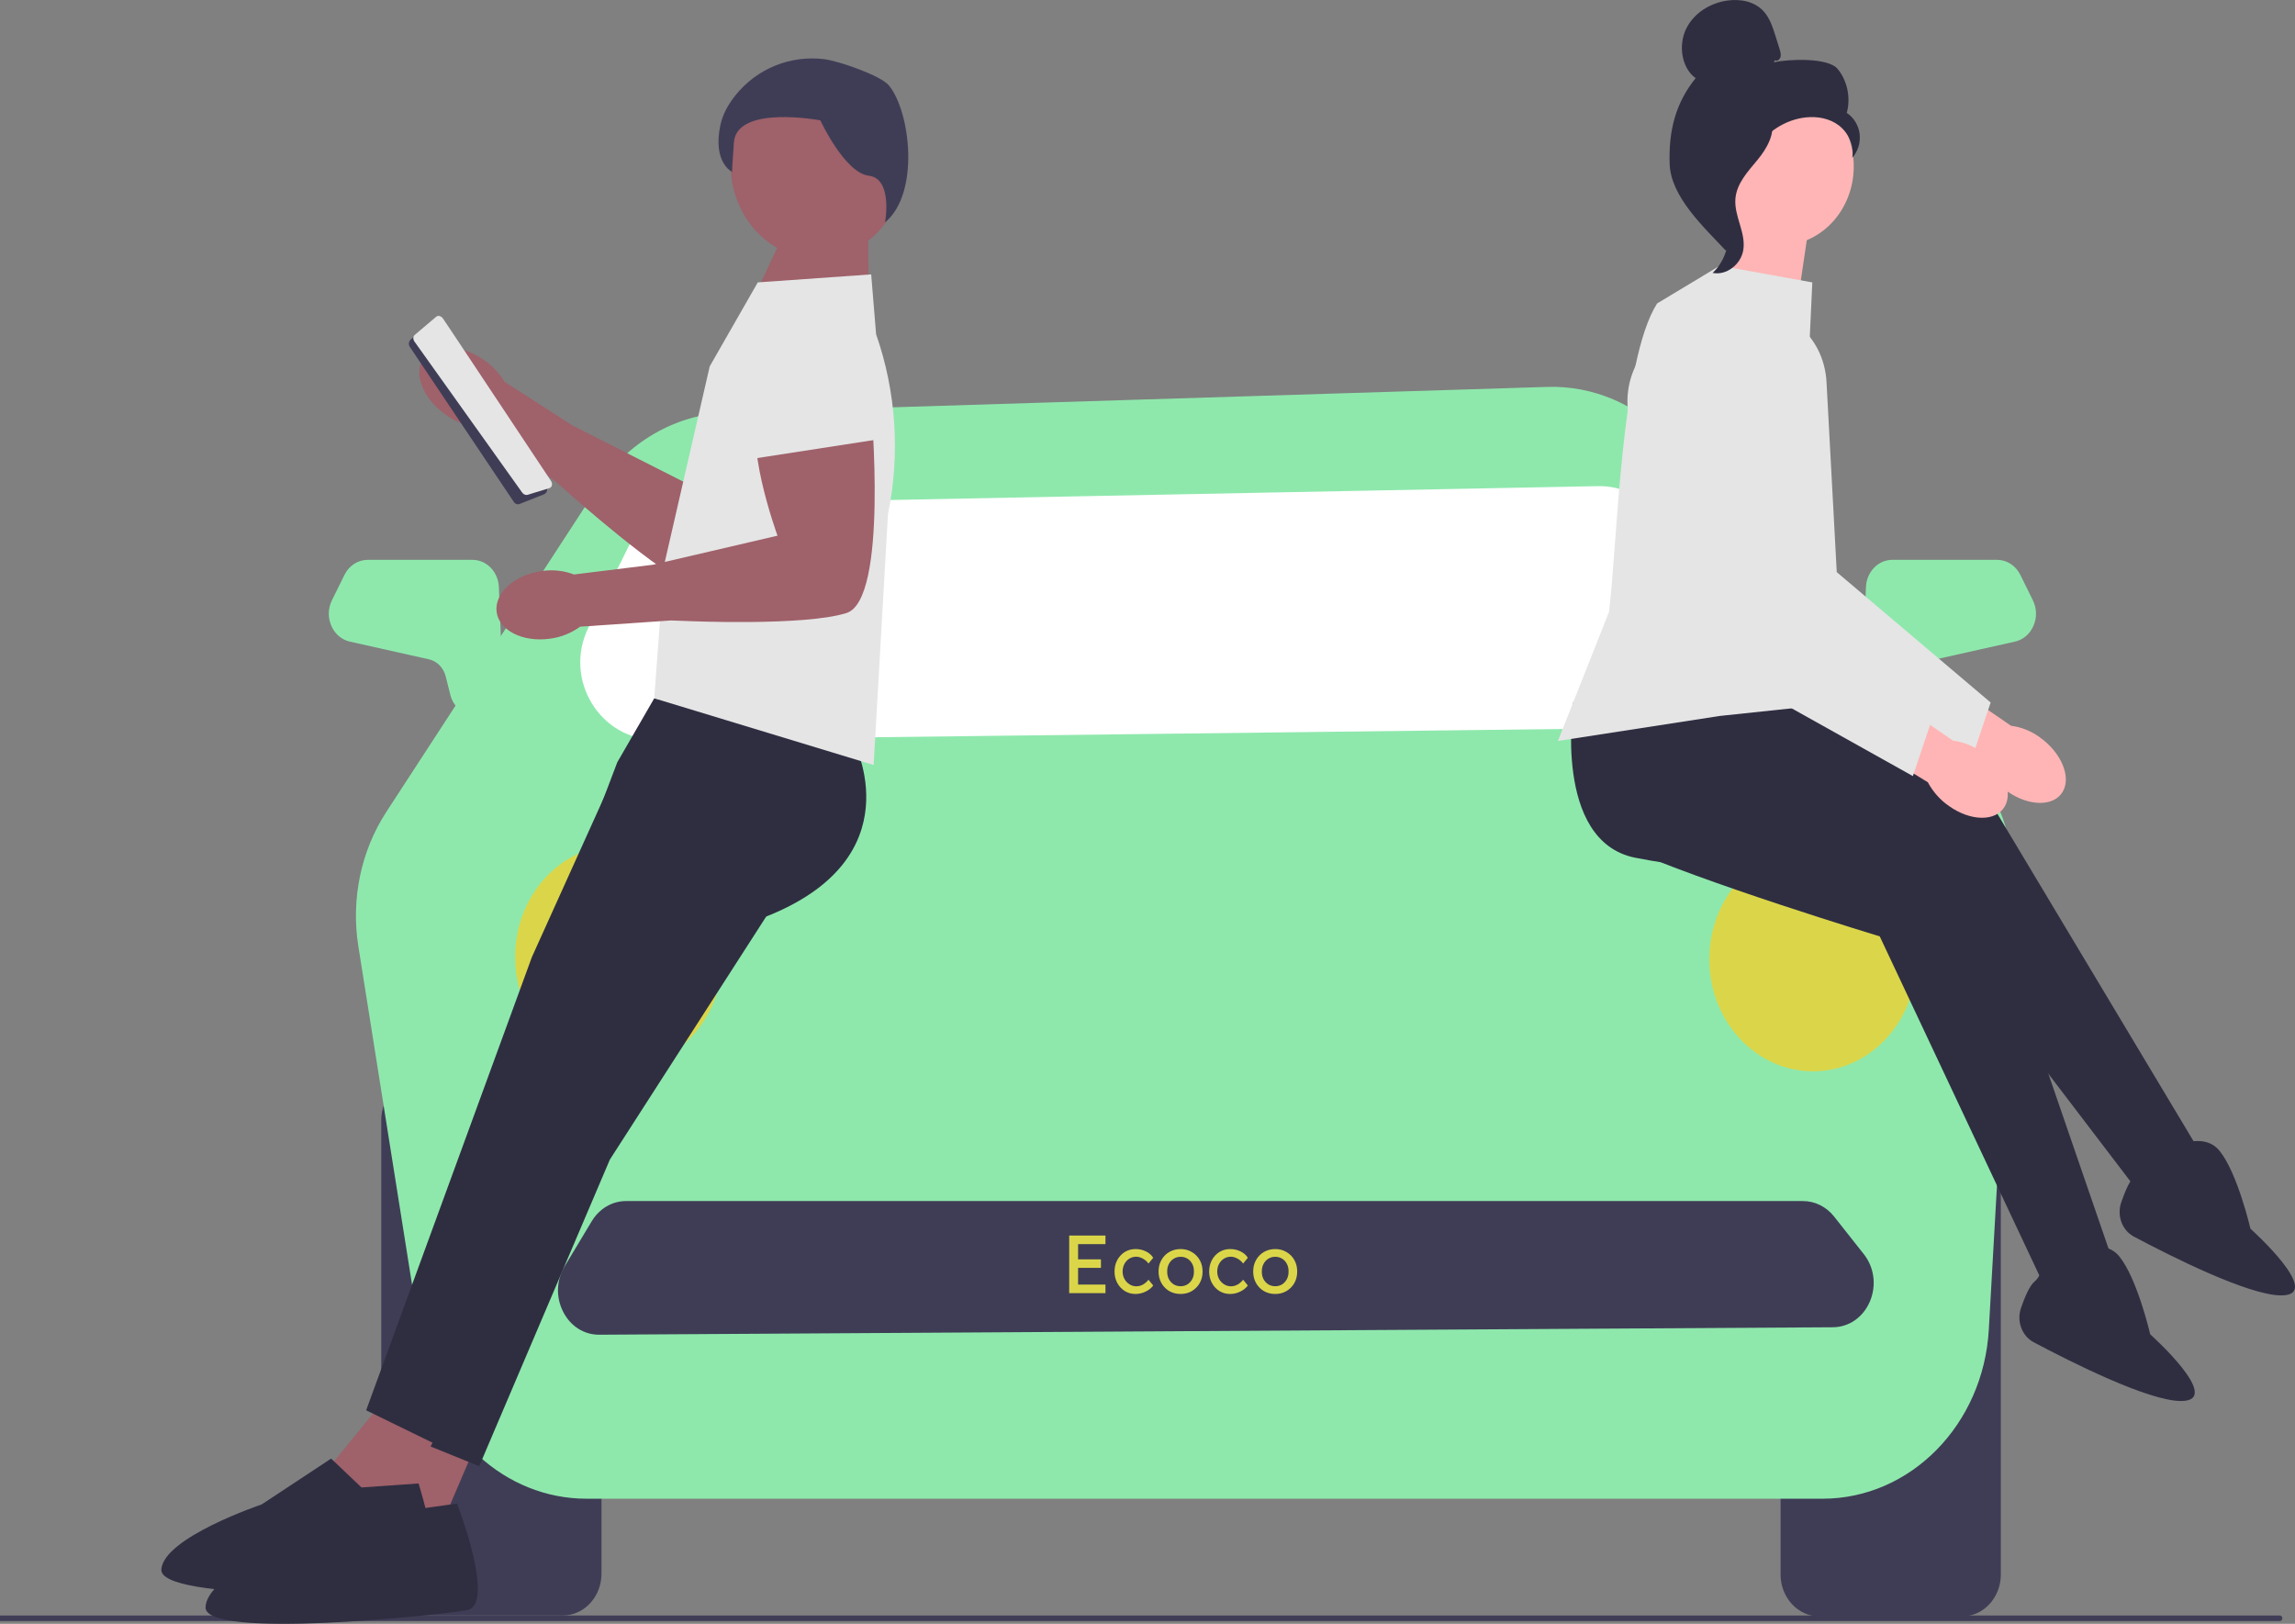 <svg width="1395" height="987" viewBox="0 0 1395 987" fill="none" xmlns="http://www.w3.org/2000/svg">
<rect x="0" y="0" width="1395" height="987" fill="#808080" stroke="none"/>
<g clip-path="url(#clip0_101_57)">
<path d="M1385.77 985.31H0V981.931H1385.77C1386.63 981.931 1387.33 982.688 1387.33 983.621C1387.33 984.554 1386.63 985.31 1385.77 985.31Z" fill="#3F3D56"/>
<path d="M342.09 981.931H255.27C242.294 981.931 231.737 970.514 231.737 956.479V680.883C231.737 666.848 242.294 655.43 255.27 655.43H342.09C355.066 655.43 365.623 666.848 365.623 680.883V956.479C365.623 970.514 355.066 981.931 342.09 981.931Z" fill="#3F3D56"/>
<path d="M1192.66 982.471H1105.84C1092.87 982.471 1082.31 971.054 1082.31 957.019V681.423C1082.31 667.388 1092.87 655.97 1105.84 655.97H1192.66C1205.64 655.97 1216.2 667.388 1216.2 681.423V957.019C1216.2 971.054 1205.64 982.471 1192.66 982.471Z" fill="#3F3D56"/>
<path d="M362.672 297.129L234.824 493.506C219.397 517.203 213.28 546.545 217.814 575.109L256.67 819.932C265.015 872.517 307.175 910.953 356.508 910.953H1107.78C1161.33 910.953 1205.62 865.891 1208.89 808.094L1223.89 543.219C1225.67 511.686 1214.78 480.855 1194.02 458.638L1014.69 266.791C995.001 245.732 968.204 234.306 940.528 235.169L442.582 250.691C410.667 251.686 381.053 268.896 362.672 297.129Z" fill="#8EE8AC"/>
<path d="M382.146 331.991L357.702 381.422C342.125 412.921 364.836 450.119 399.392 449.704L1011.39 442.352C1048.98 441.9 1070.15 398.079 1047.67 367.258L1009.14 314.429C1000.25 302.247 986.158 295.189 971.301 295.48L422.283 306.229C405.26 306.562 389.821 316.472 382.146 331.991Z" fill="white"/>
<path d="M1148.22 435.144C1144.27 435.144 1140.42 433.558 1137.46 430.664C1134.11 427.384 1132.19 422.698 1132.19 417.81L1132.19 406.944L1134.2 356.868C1134.58 347.569 1141.61 340.286 1150.22 340.286H1213.93C1219.86 340.286 1225.28 343.801 1228.07 349.463L1235.66 364.856C1238.06 369.725 1238.2 375.381 1236.03 380.374C1233.87 385.371 1229.76 388.875 1224.77 389.99L1176.74 400.739C1171.77 401.848 1167.86 405.827 1166.52 411.123L1163.68 422.371C1161.95 429.25 1156.37 434.349 1149.81 435.058C1149.28 435.117 1148.75 435.144 1148.22 435.144Z" fill="#8EE8AC"/>
<path d="M287.619 435.058C281.059 434.349 275.484 429.25 273.748 422.371L270.911 411.123C269.577 405.827 265.662 401.848 260.696 400.739L212.664 389.99C207.67 388.875 203.563 385.371 201.398 380.375C199.233 375.381 199.368 369.725 201.767 364.856L209.358 349.463C212.152 343.801 217.571 340.286 223.504 340.286H287.214C295.82 340.286 302.854 347.569 303.228 356.869L305.242 406.944L305.243 417.81C305.243 422.698 303.32 427.384 299.97 430.664C297.012 433.559 293.162 435.145 289.207 435.145C288.679 435.145 288.148 435.117 287.619 435.058Z" fill="#8EE8AC"/>
<path d="M438.316 592.527C443.89 555.38 420.564 520.381 386.217 514.353C351.869 508.325 319.506 533.551 313.932 570.697C308.359 607.844 331.684 642.844 366.032 648.872C400.38 654.9 432.742 629.673 438.316 592.527Z" fill="#DBD649"/>
<path d="M1102 651.171C1136.8 651.171 1165 620.664 1165 583.032C1165 545.4 1136.8 514.893 1102 514.893C1067.2 514.893 1038.99 545.4 1038.99 583.032C1038.99 620.664 1067.2 651.171 1102 651.171Z" fill="#DBD649"/>
<path d="M292.258 217.583C298.06 221.095 303 226.059 306.664 232.059L348.036 258.665L418.33 294.272C418.33 294.272 434.907 230.539 454.713 226.468C474.519 222.398 507.195 269.632 507.195 269.632C507.195 269.632 450.234 369.376 425.422 359.149C400.609 348.922 345.171 299.254 345.171 299.254L337.929 292.889L291.868 259.75C285.229 259.314 278.784 257.163 273.071 253.48C258.665 244.479 251.281 229.145 256.579 219.231C261.877 209.316 277.848 208.577 292.258 217.583Z" fill="#9F616A"/>
<path d="M429.272 245.246L465.219 199.479L486.937 202.863C513.575 207.013 528.384 238.437 515.836 264.186L503.324 289.862L429.272 245.246Z" fill="#E5E5E5"/>
<path d="M312.38 305.165L249.11 210.836C248.171 209.443 248.401 207.491 249.631 206.393L264.809 192.839C265.467 192.251 266.329 191.992 267.173 192.127C268.016 192.263 268.774 192.778 269.25 193.548L332.113 295.582C332.632 296.419 332.762 297.45 332.474 298.409C332.184 299.369 331.515 300.119 330.637 300.468L315.868 306.314C314.782 306.745 313.57 306.455 312.748 305.617C312.614 305.48 312.49 305.33 312.38 305.165Z" fill="#3F3D56"/>
<path d="M317.409 299.398L251.928 207.605C250.957 206.249 251.024 204.484 252.079 203.586L265.101 192.504C265.665 192.023 266.443 191.861 267.233 192.058C268.022 192.255 268.762 192.792 269.259 193.539L334.937 292.345C335.478 293.156 335.675 294.11 335.48 294.963C335.283 295.816 334.721 296.444 333.935 296.687L320.719 300.753C319.747 301.052 318.605 300.682 317.784 299.844C317.65 299.707 317.523 299.559 317.409 299.398Z" fill="#E5E5E5"/>
<path d="M291.282 873.364L262.811 939.808L216.357 917.12L252.321 866.881L291.282 873.364Z" fill="#9F616A"/>
<path d="M243.33 918.741L277.796 913.879C277.796 913.879 301.772 975.462 283.79 978.703C265.808 981.944 124.949 996.53 124.949 977.082C124.949 957.635 183.39 933.326 183.39 933.326L223.85 902.535L243.33 918.741Z" fill="#2F2E41"/>
<path d="M514.558 445.525C514.558 445.525 556.516 513.59 466.607 555.726L370.703 704.821L291.282 891.19L243.33 871.743L327.246 589.758L375.198 463.351L397.676 424.457L514.558 445.525Z" fill="#2F2E41"/>
<path d="M270.312 862.207L237.896 926.503L192.909 900.588L231.825 852.992L270.312 862.207Z" fill="#9F616A"/>
<path d="M219.727 904.107L254.412 901.685C254.412 901.685 274.625 964.827 256.486 966.794C238.347 968.76 96.908 973.384 98.081 953.978C99.253 934.572 159.035 914.435 159.035 914.435L201.265 886.562L219.727 904.107Z" fill="#2F2E41"/>
<path d="M518.903 451.02C518.903 451.02 556.669 521.899 464.41 557.606L359.723 699.622L269.237 879.996L222.56 857.209L323.295 581.741L378.765 458.983L403.539 421.756L518.903 451.02Z" fill="#2F2E41"/>
<path d="M481.049 132.414L452.573 192.745L528.326 205.491L527.502 124.378L481.049 132.414Z" fill="#9F616A"/>
<path d="M496.862 157.166C525.985 157.166 549.594 131.633 549.594 100.137C549.594 68.641 525.985 43.108 496.862 43.108C467.738 43.108 444.129 68.641 444.129 100.137C444.129 131.633 467.738 157.166 496.862 157.166Z" fill="#9F616A"/>
<path d="M531.042 464.972L539.738 312.622C547.262 276.155 544.757 238.105 532.531 203.159L529.543 166.781L460.612 171.643L431.392 222.692L403.67 343.427L397.676 424.457L531.042 464.972Z" fill="#E5E5E5"/>
<path d="M329.326 347.091C335.91 346.088 342.62 346.805 348.895 349.182L396.718 343.276L472.6 325.6C472.6 325.6 450.123 264.017 463.609 247.811C477.096 231.605 529.543 247.811 529.543 247.811C529.543 247.811 540.033 364.495 514.558 372.598C489.084 380.701 417.156 377.459 417.156 377.459L407.829 377.134L352.617 380.91C347.088 384.909 340.755 387.417 334.146 388.224C317.641 390.492 303.181 383.119 301.849 371.76C300.517 360.4 312.815 349.356 329.326 347.091Z" fill="#9F616A"/>
<path d="M453.869 279.413L456.866 219.451L476.047 207.927C499.573 193.792 528.949 209.109 533.373 237.82L537.785 266.448L453.869 279.413Z" fill="#E5E5E5"/>
<path d="M537.975 135.188C537.975 135.188 542.893 108.598 528.141 106.826C513.389 105.053 498.637 73.145 498.637 73.145C498.637 73.145 447.735 63.543 446.096 86.587C444.456 109.632 445.085 104.51 445.085 104.51C445.085 104.51 432.983 98.996 437.9 75.951C439.305 69.367 442.717 63.362 446.874 58.142C460.236 41.366 480.764 33.441 501.102 35.977C509.716 37.051 535.361 45.892 540.315 51.919C553.428 67.873 559.284 117.461 537.975 135.188Z" fill="#3F3D56"/>
<path d="M364.121 811.269C354.871 811.269 346.71 806.035 342.27 797.245C337.805 788.406 338.169 778.091 343.244 769.646L359.691 742.281C364.305 734.606 372.113 730.023 380.578 730.023H1095.92C1103.22 730.023 1110.12 733.461 1114.86 739.456L1132.9 762.286C1139.28 770.351 1140.7 781.352 1136.63 791C1132.55 800.647 1123.92 806.677 1114.11 806.735L364.27 811.269L364.121 811.269Z" fill="#3F3D56"/>
<path d="M1219.98 480.913C1233.14 490.221 1248.25 490.423 1253.73 481.365C1259.2 472.306 1252.97 457.421 1239.81 448.111C1234.6 444.314 1228.62 441.922 1222.38 441.136L1166.16 402.458L1149.94 431.377L1207.08 466.436C1210.25 472.307 1214.68 477.271 1219.98 480.913Z" fill="#FFB5B5"/>
<path d="M1060.09 385.6L1198.01 462.693L1210.01 427.008L1116.46 347.757L1110.23 232.137C1109.47 218.018 1102.92 205.22 1092.27 197.023C1081.61 188.829 1068.28 186.338 1055.7 190.192C1033.3 197.054 1019.95 222.434 1025.93 246.765L1060.09 385.6Z" fill="#E5E5E5"/>
<path d="M1093.4 178.707L1099.85 135.121L1056.33 115.943L1049.88 182.194L1093.4 178.707Z" fill="#FFB5B5"/>
<path d="M956.334 426.721C956.334 426.721 943.838 511.183 993.821 521.318C1043.8 531.454 1157.83 538.211 1157.83 538.211L1304.65 730.784L1334.33 695.31L1207.81 484.155L1106.28 414.896L956.334 426.721Z" fill="#2F2E41"/>
<path d="M968.263 413.048C968.263 413.048 939.122 492.566 985.881 514.188C1032.64 535.809 1142.59 569.158 1142.59 569.158L1247.29 791.593L1283.38 763.927L1202.23 528.117L1117.01 436.687L968.263 413.048Z" fill="#2F2E41"/>
<path d="M1101.6 171.646L1045.37 161.511L1007.25 184.452C985.073 219.346 983.239 330.018 978.004 371.982L946.962 450.37L1045.37 435.167L1125.03 426.721L1098.47 239.216L1101.6 171.646Z" fill="#E5E5E5"/>
<path d="M1082.4 149.132C1106.92 149.132 1126.79 127.64 1126.79 101.128C1126.79 74.617 1106.92 53.125 1082.4 53.125C1057.89 53.125 1038.02 74.617 1038.02 101.128C1038.02 127.64 1057.89 149.132 1082.4 149.132Z" fill="#FFB5B5"/>
<path d="M1078.86 36.591C1080.15 37.402 1081.87 36.175 1082.28 34.63C1082.69 33.084 1082.21 31.443 1081.73 29.919C1080.94 27.362 1080.14 24.805 1079.34 22.248C1077.64 16.807 1075.84 11.176 1072.16 7.035C1066.61 0.785 1057.78 -0.805 1049.84 0.347C1039.64 1.826 1029.58 7.8 1024.83 17.678C1020.09 27.556 1022.11 41.339 1030.68 47.502C1018.46 62.643 1014.21 79.516 1014.88 99.596C1015.55 119.676 1035.79 138.156 1048.98 152.302C1051.93 150.37 1054.61 141.317 1052.99 138.028C1051.36 134.739 1053.69 130.929 1051.68 127.9C1049.67 124.871 1047.99 129.694 1050.02 126.682C1051.3 124.781 1046.31 120.409 1048.21 119.271C1057.41 113.768 1060.47 101.361 1066.26 91.859C1073.23 80.398 1085.16 72.637 1097.79 71.35C1104.75 70.64 1112.1 71.925 1117.8 76.293C1123.5 80.661 1127.19 88.467 1125.87 95.888C1129.3 92.127 1131 86.616 1130.36 81.384C1129.72 76.151 1126.74 71.313 1122.53 68.65C1125.09 59.486 1122.89 48.945 1116.95 41.854C1111 34.763 1086.87 35.97 1078.19 37.837" fill="#2F2E41"/>
<path d="M1077.51 71.628C1066.01 72.97 1057.71 83.743 1050.7 93.692C1046.66 99.427 1042.42 105.759 1042.53 112.968C1042.63 120.257 1047.13 126.508 1049.29 133.416C1052.81 144.706 1049.38 158.139 1041 165.875C1049.28 167.574 1058.23 160.86 1059.66 151.879C1061.32 141.423 1053.99 131.331 1054.86 120.763C1055.63 111.452 1062.41 104.287 1068.18 97.325C1073.95 90.364 1079.36 81.126 1076.71 72.23" fill="#2F2E41"/>
<path d="M1184.71 489.942C1197.87 499.25 1212.97 499.452 1218.45 490.393C1223.93 481.335 1217.7 466.449 1204.53 457.14C1199.32 453.343 1193.34 450.951 1187.1 450.165L1130.88 411.487L1114.66 440.405L1171.81 475.465C1174.98 481.335 1179.4 486.3 1184.71 489.942Z" fill="#FFB5B5"/>
<path d="M1024.81 394.629L1162.73 471.722L1174.73 436.037L1081.18 356.786L1074.95 241.166C1074.19 227.047 1067.64 214.249 1056.99 206.052C1046.33 197.858 1033.01 195.367 1020.42 199.22C998.024 206.083 984.67 231.463 990.656 255.793L1024.81 394.629Z" fill="#E5E5E5"/>
<path d="M1252.26 761.751L1255.45 763.724C1255.45 763.724 1277.32 750.21 1288.25 763.724C1299.18 777.238 1306.99 811.022 1306.99 811.022C1306.99 811.022 1352.29 851.564 1325.74 851.564C1305.75 851.564 1258.32 827.634 1236.09 815.801C1229 812.024 1225.69 803.049 1228.45 795.034C1230.75 788.351 1233.73 781.34 1236.71 778.927C1239.83 776.393 1241.78 770.903 1242.95 766.046C1244.02 761.646 1248.61 759.495 1252.26 761.751Z" fill="#2F2E41"/>
<path d="M1313.17 697.56L1316.37 699.533C1316.37 699.533 1338.23 686.019 1349.17 699.533C1360.1 713.047 1367.91 746.831 1367.91 746.831C1367.91 746.831 1413.21 787.373 1386.65 787.373C1366.67 787.373 1319.24 763.443 1297.01 751.61C1289.91 747.833 1286.61 738.858 1289.37 730.843C1291.67 724.16 1294.65 717.149 1297.62 714.736C1300.75 712.202 1302.7 706.712 1303.87 701.855C1304.93 697.455 1309.52 695.304 1313.17 697.56Z" fill="#2F2E41"/>
<path d="M649.9 786V751H671.95V756.2H655.3V780.8H671.95V786H649.9ZM652.35 770.65V765.45H669.2V770.65H652.35ZM690.219 786.5C687.785 786.5 685.602 785.9 683.669 784.7C681.769 783.5 680.252 781.867 679.119 779.8C678.019 777.733 677.469 775.417 677.469 772.85C677.469 770.283 678.019 767.967 679.119 765.9C680.252 763.833 681.769 762.2 683.669 761C685.602 759.8 687.785 759.2 690.219 759.2C692.552 759.2 694.669 759.683 696.569 760.65C698.502 761.583 699.969 762.867 700.969 764.5L698.119 768C697.585 767.233 696.902 766.533 696.069 765.9C695.235 765.267 694.352 764.767 693.419 764.4C692.485 764.033 691.585 763.85 690.719 763.85C689.119 763.85 687.685 764.25 686.419 765.05C685.185 765.817 684.202 766.883 683.469 768.25C682.735 769.617 682.369 771.15 682.369 772.85C682.369 774.55 682.752 776.083 683.519 777.45C684.285 778.783 685.302 779.85 686.569 780.65C687.835 781.45 689.235 781.85 690.769 781.85C691.669 781.85 692.535 781.7 693.369 781.4C694.235 781.1 695.069 780.65 695.869 780.05C696.669 779.45 697.419 778.717 698.119 777.85L700.969 781.35C699.902 782.85 698.369 784.083 696.369 785.05C694.402 786.017 692.352 786.5 690.219 786.5ZM717.627 786.5C715.06 786.5 712.76 785.917 710.727 784.75C708.727 783.55 707.143 781.933 705.977 779.9C704.81 777.833 704.227 775.483 704.227 772.85C704.227 770.217 704.81 767.883 705.977 765.85C707.143 763.783 708.727 762.167 710.727 761C712.76 759.8 715.06 759.2 717.627 759.2C720.16 759.2 722.427 759.8 724.427 761C726.46 762.167 728.06 763.783 729.227 765.85C730.393 767.883 730.977 770.217 730.977 772.85C730.977 775.483 730.393 777.833 729.227 779.9C728.06 781.933 726.46 783.55 724.427 784.75C722.427 785.917 720.16 786.5 717.627 786.5ZM717.627 781.8C719.193 781.8 720.593 781.417 721.827 780.65C723.06 779.85 724.027 778.783 724.727 777.45C725.427 776.083 725.76 774.55 725.727 772.85C725.76 771.117 725.427 769.583 724.727 768.25C724.027 766.883 723.06 765.817 721.827 765.05C720.593 764.283 719.193 763.9 717.627 763.9C716.06 763.9 714.643 764.3 713.377 765.1C712.143 765.867 711.177 766.933 710.477 768.3C709.777 769.633 709.443 771.15 709.477 772.85C709.443 774.55 709.777 776.083 710.477 777.45C711.177 778.783 712.143 779.85 713.377 780.65C714.643 781.417 716.06 781.8 717.627 781.8ZM747.738 786.5C745.305 786.5 743.122 785.9 741.188 784.7C739.288 783.5 737.772 781.867 736.638 779.8C735.538 777.733 734.988 775.417 734.988 772.85C734.988 770.283 735.538 767.967 736.638 765.9C737.772 763.833 739.288 762.2 741.188 761C743.122 759.8 745.305 759.2 747.738 759.2C750.072 759.2 752.188 759.683 754.088 760.65C756.022 761.583 757.488 762.867 758.488 764.5L755.638 768C755.105 767.233 754.422 766.533 753.588 765.9C752.755 765.267 751.872 764.767 750.938 764.4C750.005 764.033 749.105 763.85 748.238 763.85C746.638 763.85 745.205 764.25 743.938 765.05C742.705 765.817 741.722 766.883 740.988 768.25C740.255 769.617 739.888 771.15 739.888 772.85C739.888 774.55 740.272 776.083 741.038 777.45C741.805 778.783 742.822 779.85 744.088 780.65C745.355 781.45 746.755 781.85 748.288 781.85C749.188 781.85 750.055 781.7 750.888 781.4C751.755 781.1 752.588 780.65 753.388 780.05C754.188 779.45 754.938 778.717 755.638 777.85L758.488 781.35C757.422 782.85 755.888 784.083 753.888 785.05C751.922 786.017 749.872 786.5 747.738 786.5ZM775.146 786.5C772.579 786.5 770.279 785.917 768.246 784.75C766.246 783.55 764.663 781.933 763.496 779.9C762.329 777.833 761.746 775.483 761.746 772.85C761.746 770.217 762.329 767.883 763.496 765.85C764.663 763.783 766.246 762.167 768.246 761C770.279 759.8 772.579 759.2 775.146 759.2C777.679 759.2 779.946 759.8 781.946 761C783.979 762.167 785.579 763.783 786.746 765.85C787.913 767.883 788.496 770.217 788.496 772.85C788.496 775.483 787.913 777.833 786.746 779.9C785.579 781.933 783.979 783.55 781.946 784.75C779.946 785.917 777.679 786.5 775.146 786.5ZM775.146 781.8C776.713 781.8 778.113 781.417 779.346 780.65C780.579 779.85 781.546 778.783 782.246 777.45C782.946 776.083 783.279 774.55 783.246 772.85C783.279 771.117 782.946 769.583 782.246 768.25C781.546 766.883 780.579 765.817 779.346 765.05C778.113 764.283 776.713 763.9 775.146 763.9C773.579 763.9 772.163 764.3 770.896 765.1C769.663 765.867 768.696 766.933 767.996 768.3C767.296 769.633 766.963 771.15 766.996 772.85C766.963 774.55 767.296 776.083 767.996 777.45C768.696 778.783 769.663 779.85 770.896 780.65C772.163 781.417 773.579 781.8 775.146 781.8Z" fill="#DBD649"/>
</g>
<defs>
<clipPath id="clip0_101_57">
<rect width="1395" height="987" fill="white"/>
</clipPath>
</defs>
</svg>
